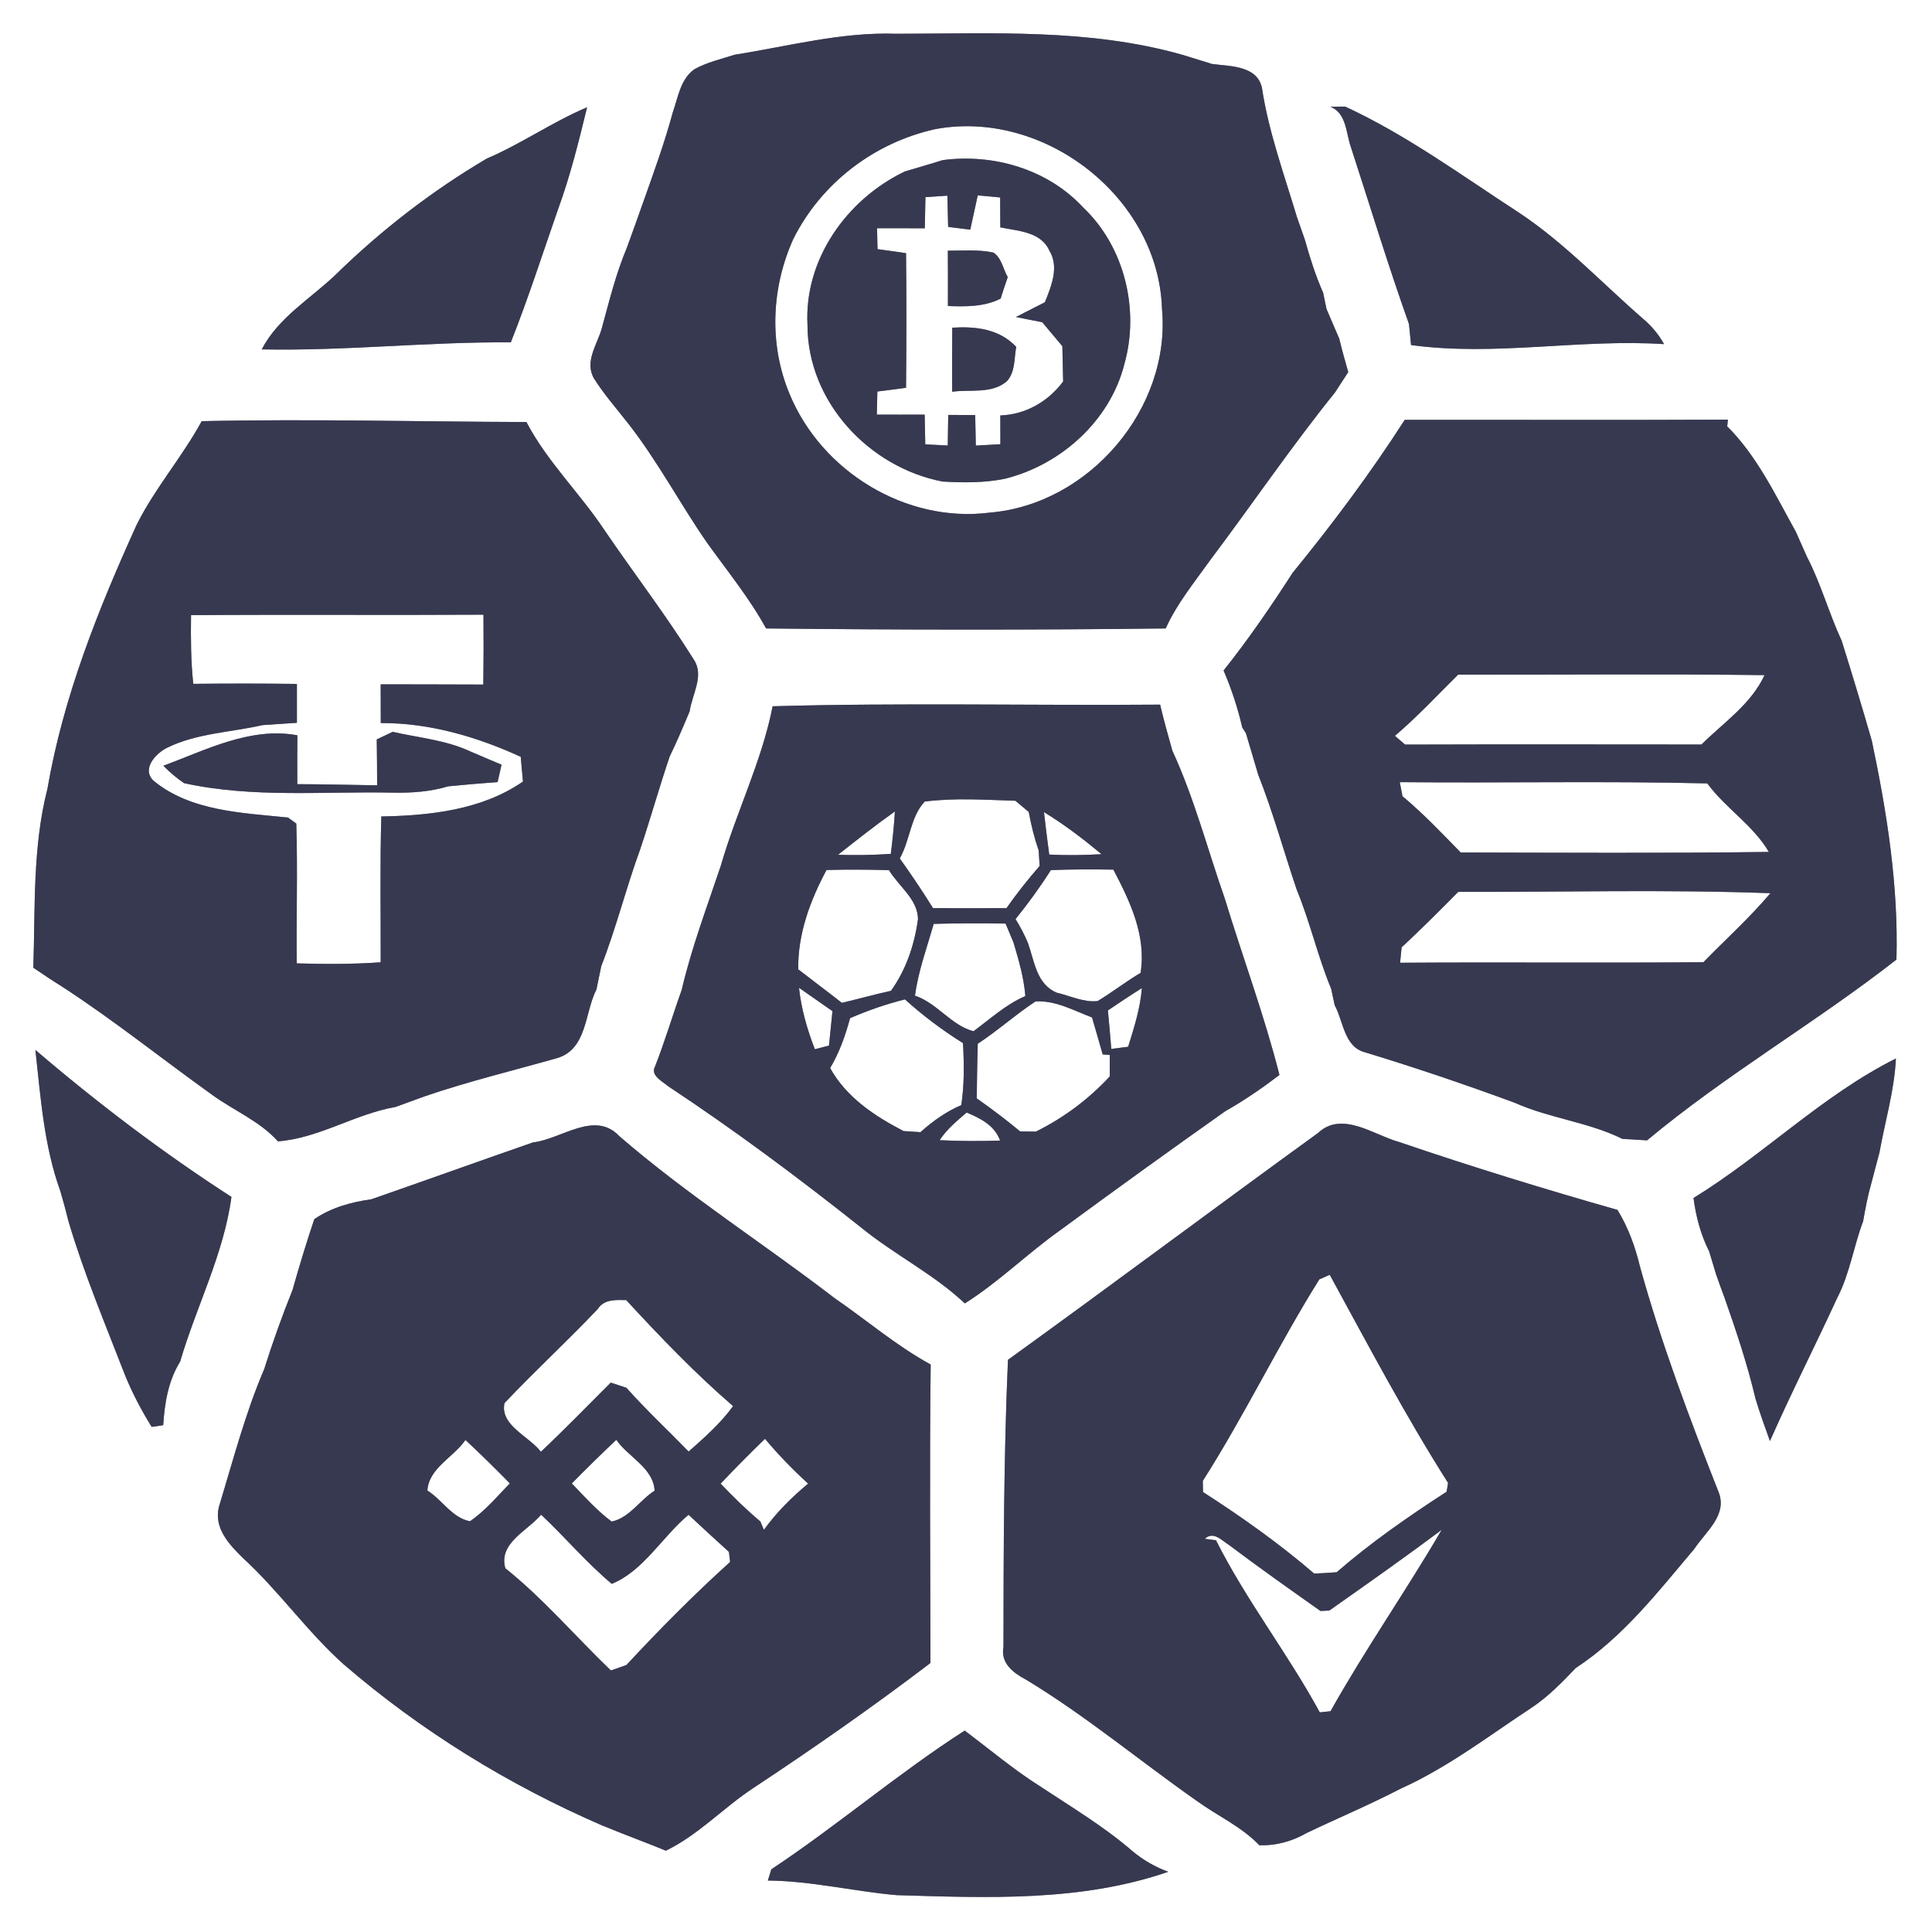 <?xml version="1.0" encoding="UTF-8" ?>
<!DOCTYPE svg PUBLIC "-//W3C//DTD SVG 1.1//EN" "http://www.w3.org/Graphics/SVG/1.1/DTD/svg11.dtd">
<svg width="250pt" height="250pt" viewBox="0 0 250 250" version="1.1" xmlns="http://www.w3.org/2000/svg">
<rect x="0" y="0" width="250" height="250" fill="#808080" stroke="none"/>
<g id="#ffffffff">
<path fill="#ffffff" opacity="1.00" d=" M 0.00 0.00 L 250.00 0.00 L 250.00 250.00 L 0.00 250.00 L 0.00 0.00 M 95.07 7.08 C 93.32 7.64 91.49 8.06 89.87 8.95 C 88.04 10.23 87.74 12.62 87.05 14.57 C 86.00 18.45 84.63 22.22 83.29 26.00 C 82.57 28.02 81.86 30.04 81.12 32.05 C 79.70 35.41 78.84 38.95 77.88 42.45 C 77.31 44.55 75.59 46.79 76.86 48.97 C 78.16 51.04 79.79 52.88 81.29 54.80 C 85.09 59.66 87.97 65.14 91.47 70.20 C 94.09 73.86 96.96 77.36 99.13 81.32 C 116.36 81.51 133.60 81.53 150.84 81.32 C 152.29 78.11 154.54 75.37 156.57 72.52 C 162.00 65.30 167.08 57.82 172.75 50.78 C 173.32 49.90 173.89 49.03 174.46 48.15 C 174.05 46.72 173.65 45.28 173.30 43.83 C 172.75 42.55 172.21 41.27 171.65 39.99 C 171.54 39.46 171.32 38.40 171.21 37.87 C 170.23 35.66 169.50 33.35 168.85 31.02 C 168.51 30.04 168.17 29.06 167.82 28.08 C 166.16 22.54 164.16 17.09 163.29 11.34 C 162.64 8.46 159.15 8.59 156.85 8.28 C 155.56 7.89 154.28 7.49 152.99 7.09 C 140.95 3.67 128.33 4.36 115.96 4.37 C 108.89 4.12 102.01 5.99 95.07 7.08 M 172.16 13.81 C 174.24 14.65 174.17 17.21 174.80 19.02 C 177.29 26.66 179.62 34.36 182.32 41.92 C 182.39 42.61 182.52 43.97 182.59 44.65 C 193.47 46.14 204.40 43.82 215.33 44.53 C 214.64 43.30 213.76 42.23 212.69 41.32 C 207.34 36.68 202.47 31.44 196.54 27.51 C 189.18 22.73 182.05 17.49 174.06 13.79 C 173.42 13.80 172.79 13.81 172.16 13.81 M 62.97 20.53 C 55.90 24.70 49.34 29.77 43.47 35.51 C 40.19 38.65 36.02 41.07 33.87 45.21 C 44.63 45.43 55.34 44.22 66.10 44.30 C 68.35 38.63 70.21 32.82 72.22 27.06 C 73.79 22.77 74.89 18.31 75.97 13.88 C 71.48 15.78 67.46 18.61 62.97 20.53 M 181.77 54.33 C 177.34 61.23 172.44 67.78 167.26 74.13 C 164.46 78.47 161.55 82.73 158.33 86.76 C 159.35 89.14 160.17 91.61 160.75 94.14 L 161.22 94.87 C 161.74 96.66 162.28 98.45 162.81 100.24 C 164.74 105.11 166.12 110.18 167.80 115.14 C 169.53 119.32 170.51 123.76 172.25 127.94 C 172.36 128.47 172.59 129.55 172.71 130.08 C 173.86 132.18 173.91 135.48 176.67 136.18 C 183.19 138.16 189.64 140.35 196.04 142.71 C 200.53 144.72 205.53 145.19 209.94 147.37 C 210.74 147.41 212.33 147.51 213.13 147.56 C 223.35 139.03 234.92 132.36 245.40 124.17 C 245.67 114.62 244.18 105.19 242.22 95.88 C 240.97 91.54 239.66 87.22 238.31 82.91 C 236.66 79.35 235.63 75.53 233.82 72.05 C 233.33 70.96 232.85 69.88 232.37 68.79 C 229.74 64.07 227.37 59.02 223.50 55.17 C 223.52 54.95 223.56 54.52 223.59 54.30 C 209.65 54.37 195.71 54.31 181.77 54.33 M 17.70 67.87 C 12.71 78.85 8.18 90.17 6.13 102.11 C 4.20 109.66 4.57 117.50 4.31 125.22 C 5.58 126.09 6.86 126.94 8.16 127.75 C 14.80 132.08 20.99 137.04 27.42 141.65 C 30.25 143.71 33.59 145.05 35.97 147.69 C 41.29 147.28 45.93 144.15 51.18 143.24 C 52.45 142.77 53.74 142.31 55.02 141.84 C 60.64 139.92 66.41 138.53 72.12 136.91 C 76.00 135.73 75.64 131.04 77.18 128.03 C 77.34 127.28 77.64 125.78 77.80 125.03 C 79.73 120.09 81.00 114.93 82.82 109.96 C 84.17 105.95 85.30 101.88 86.66 97.88 C 87.59 95.97 88.42 94.01 89.24 92.05 C 89.54 89.87 91.16 87.45 89.79 85.37 C 86.20 79.63 82.07 74.25 78.26 68.66 C 75.07 63.84 70.81 59.76 68.12 54.61 C 54.11 54.57 40.10 54.19 26.10 54.50 C 23.58 59.13 20.07 63.14 17.70 67.87 M 99.98 91.39 C 98.58 98.52 95.28 105.06 93.27 112.03 C 91.49 117.35 89.49 122.62 88.21 128.10 C 87.03 131.39 86.04 134.75 84.76 138.01 C 84.13 139.17 85.73 139.93 86.43 140.54 C 95.04 146.23 103.31 152.40 111.39 158.81 C 115.70 162.34 120.78 164.83 124.85 168.66 C 129.24 165.89 132.94 162.21 137.16 159.21 C 144.24 154.01 151.37 148.86 158.55 143.79 C 161.00 142.40 163.32 140.81 165.56 139.10 C 163.60 131.37 160.81 123.90 158.49 116.28 C 156.25 109.89 154.54 103.29 151.70 97.13 C 151.14 95.15 150.59 93.18 150.12 91.18 C 133.41 91.31 116.68 90.92 99.98 91.39 M 4.58 135.86 C 5.26 141.99 5.69 148.30 7.81 154.13 C 8.19 155.43 8.54 156.74 8.87 158.06 C 10.87 164.82 13.62 171.32 16.16 177.90 C 17.11 180.24 18.29 182.49 19.63 184.64 C 20.00 184.59 20.75 184.48 21.12 184.42 C 21.30 181.55 21.77 178.68 23.31 176.19 C 25.40 169.05 28.95 162.30 29.95 154.88 C 21.06 149.15 12.61 142.73 4.58 135.86 M 219.14 155.02 C 219.45 157.41 220.07 159.76 221.16 161.92 C 221.47 162.92 221.77 163.93 222.07 164.93 C 222.43 165.95 222.79 166.96 223.17 167.97 C 224.67 172.24 226.11 176.54 227.15 180.95 C 227.71 182.81 228.37 184.64 229.03 186.47 C 231.79 180.22 234.89 174.13 237.75 167.92 C 239.36 164.81 239.86 161.28 241.09 158.02 C 241.38 156.37 241.69 154.72 242.15 153.11 C 242.50 151.78 242.84 150.46 243.20 149.14 C 243.93 145.08 245.13 141.10 245.33 136.97 C 235.79 141.74 228.19 149.47 219.14 155.02 M 170.55 146.61 C 157.14 156.33 143.86 166.27 130.43 175.96 C 129.89 188.33 129.86 200.72 129.85 213.11 C 129.44 215.22 131.14 216.49 132.76 217.34 C 140.51 222.03 147.47 227.85 154.87 233.04 C 157.55 234.98 160.64 236.35 162.95 238.77 C 165.13 238.85 167.22 238.26 169.10 237.18 C 173.14 235.25 177.28 233.51 181.25 231.45 C 187.32 228.72 192.62 224.64 198.15 221.00 C 200.31 219.57 202.12 217.71 203.90 215.84 C 210.04 211.82 214.56 205.96 219.24 200.43 C 220.74 198.15 223.67 195.98 222.32 192.91 C 218.57 183.38 214.94 173.76 212.21 163.89 C 211.59 161.31 210.69 158.82 209.30 156.56 C 199.83 153.87 190.41 150.97 181.09 147.79 C 177.78 146.89 173.67 143.68 170.55 146.61 M 68.96 147.83 C 61.98 150.26 55.02 152.76 48.04 155.19 C 45.44 155.55 42.86 156.26 40.67 157.76 C 39.65 160.78 38.73 163.83 37.86 166.90 C 36.51 170.27 35.28 173.69 34.19 177.16 C 31.72 182.92 30.16 188.99 28.33 194.97 C 27.64 197.73 29.65 199.86 31.45 201.62 C 36.12 205.90 39.76 211.16 44.49 215.38 C 54.47 223.98 65.83 230.98 77.91 236.21 C 79.58 236.89 81.26 237.55 82.94 238.20 C 84.02 238.61 85.09 239.04 86.16 239.48 C 90.39 237.43 93.62 233.90 97.51 231.35 C 105.31 226.19 112.97 220.85 120.40 215.19 C 120.39 202.32 120.27 189.44 120.43 176.57 C 115.98 174.14 112.13 170.82 107.97 167.96 C 98.76 160.88 88.92 154.62 80.13 147.01 C 76.95 143.63 72.62 147.42 68.96 147.83 M 99.81 241.89 C 99.70 242.25 99.47 242.98 99.36 243.34 C 104.97 243.39 110.45 244.74 116.02 245.23 C 127.80 245.58 139.86 246.11 151.17 242.21 C 149.46 241.58 147.90 240.68 146.52 239.52 C 142.85 236.35 138.67 233.85 134.63 231.18 C 131.19 229.01 128.08 226.38 124.83 223.94 C 116.20 229.48 108.36 236.22 99.81 241.89 Z" />
<path fill="#ffffff" opacity="1.00" d=" M 102.66 30.91 C 106.29 23.67 113.13 18.46 121.02 16.71 C 135.09 14.08 149.89 25.52 150.36 39.93 C 151.56 52.82 140.96 65.26 128.10 66.33 C 117.25 67.73 106.30 61.01 102.17 50.98 C 99.48 44.55 99.81 37.22 102.66 30.91 M 121.98 20.72 C 120.36 21.24 118.71 21.69 117.08 22.19 C 109.60 25.77 104.04 33.55 104.49 42.04 C 104.48 51.94 112.41 60.46 121.95 62.31 C 124.62 62.47 127.31 62.49 129.95 61.97 C 137.24 60.20 143.66 54.45 145.50 47.08 C 147.48 40.05 145.51 31.90 140.15 26.84 C 135.59 21.90 128.56 19.85 121.98 20.72 Z" />
<path fill="#ffffff" opacity="1.00" d=" M 119.75 25.51 C 120.46 25.46 121.88 25.37 122.59 25.32 C 122.62 26.66 122.66 28.01 122.69 29.36 C 123.64 29.48 124.59 29.60 125.55 29.72 C 125.87 28.24 126.20 26.76 126.52 25.28 C 127.24 25.35 128.70 25.48 129.42 25.55 C 129.43 26.84 129.43 28.13 129.44 29.42 C 131.71 29.90 134.68 29.96 135.78 32.42 C 137.09 34.54 136.04 37.03 135.21 39.11 C 133.96 39.74 132.71 40.39 131.46 41.02 C 132.60 41.25 133.74 41.47 134.87 41.70 C 135.74 42.74 136.60 43.77 137.47 44.80 C 137.50 46.32 137.53 47.85 137.57 49.37 C 135.61 51.98 132.72 53.64 129.44 53.76 C 129.44 55.00 129.45 56.24 129.45 57.48 C 128.66 57.52 127.06 57.62 126.27 57.66 C 126.24 56.35 126.21 55.03 126.19 53.71 C 125.03 53.70 123.86 53.70 122.70 53.69 C 122.68 55.01 122.66 56.33 122.64 57.65 C 121.91 57.61 120.46 57.54 119.73 57.50 C 119.70 56.22 119.68 54.94 119.65 53.65 C 117.59 53.66 115.53 53.66 113.46 53.65 C 113.48 52.91 113.52 51.41 113.53 50.66 C 114.77 50.51 116.01 50.35 117.24 50.18 C 117.30 44.37 117.31 38.57 117.24 32.76 C 116.01 32.58 114.78 32.40 113.55 32.24 C 113.54 31.56 113.51 30.21 113.49 29.53 C 115.55 29.53 117.61 29.53 119.67 29.54 C 119.70 28.20 119.72 26.85 119.75 25.51 M 122.65 32.44 C 122.67 34.82 122.67 37.21 122.66 39.60 C 124.97 39.68 127.35 39.72 129.48 38.64 C 129.77 37.71 130.08 36.79 130.40 35.86 C 129.79 34.81 129.62 33.37 128.54 32.68 C 126.61 32.27 124.61 32.44 122.65 32.44 M 123.22 42.40 C 123.20 45.17 123.20 47.93 123.21 50.69 C 125.55 50.36 128.34 51.01 130.29 49.33 C 131.40 48.12 131.21 46.38 131.50 44.89 C 129.31 42.55 126.27 42.22 123.22 42.40 Z" />
<path fill="#ffffff" opacity="1.00" d=" M 24.72 79.60 C 37.33 79.51 49.95 79.61 62.56 79.54 C 62.59 82.55 62.58 85.56 62.54 88.58 C 58.11 88.57 53.69 88.55 49.26 88.55 C 49.26 90.22 49.27 91.89 49.27 93.56 C 55.55 93.53 61.71 95.33 67.38 97.93 C 67.48 98.99 67.57 100.06 67.67 101.13 C 62.37 104.81 55.63 105.54 49.34 105.65 C 49.16 111.94 49.28 118.23 49.26 124.52 C 45.64 124.78 42.02 124.76 38.40 124.66 C 38.33 118.63 38.53 112.60 38.34 106.57 C 38.08 106.38 37.54 105.99 37.27 105.79 C 31.35 105.18 24.66 104.99 19.86 101.02 C 18.27 99.48 20.18 97.47 21.64 96.75 C 25.48 94.87 29.86 94.77 33.97 93.83 C 35.08 93.75 37.30 93.60 38.42 93.53 C 38.42 91.85 38.42 90.18 38.42 88.50 C 33.95 88.44 29.48 88.44 25.01 88.49 C 24.69 85.54 24.68 82.56 24.72 79.60 M 21.14 99.09 C 21.96 99.93 22.85 100.68 23.82 101.34 C 32.75 103.30 41.90 102.37 50.96 102.57 C 53.33 102.61 55.72 102.44 57.99 101.75 C 60.12 101.54 62.26 101.36 64.39 101.20 C 64.52 100.64 64.77 99.51 64.90 98.95 C 63.55 98.39 62.21 97.82 60.87 97.24 C 57.70 95.76 54.18 95.47 50.81 94.70 C 50.30 94.95 49.27 95.44 48.75 95.68 C 48.78 97.66 48.80 99.64 48.80 101.62 C 45.36 101.57 41.91 101.48 38.47 101.47 C 38.46 99.36 38.46 97.26 38.48 95.15 C 32.44 94.02 26.67 97.04 21.14 99.09 Z" />
<path fill="#ffffff" opacity="1.00" d=" M 180.50 95.22 C 183.39 92.76 185.98 89.97 188.68 87.30 C 201.89 87.32 215.11 87.19 228.33 87.36 C 226.59 91.13 223.03 93.50 220.17 96.34 C 207.38 96.33 194.60 96.31 181.82 96.35 C 181.49 96.07 180.83 95.50 180.50 95.22 Z" />
<path fill="#ffffff" opacity="1.00" d=" M 181.13 101.21 C 194.39 101.34 207.66 101.05 220.92 101.37 C 223.29 104.59 226.85 106.77 228.89 110.24 C 215.60 110.42 202.30 110.34 189.01 110.31 C 186.58 107.81 184.16 105.27 181.48 103.03 C 181.40 102.58 181.22 101.67 181.13 101.21 Z" />
<path fill="#ffffff" opacity="1.00" d=" M 116.43 111.08 C 117.76 108.75 117.80 105.70 119.66 103.72 C 123.56 103.22 127.49 103.50 131.40 103.62 C 131.83 103.98 132.69 104.71 133.12 105.07 C 133.43 106.75 133.84 108.42 134.40 110.04 C 134.44 110.71 134.48 111.38 134.53 112.05 C 133.01 113.80 131.57 115.61 130.24 117.51 C 127.07 117.53 123.90 117.53 120.73 117.51 C 119.37 115.32 117.93 113.18 116.43 111.08 Z" />
<path fill="#ffffff" opacity="1.00" d=" M 108.44 110.61 C 110.86 108.70 113.28 106.79 115.80 105.00 C 115.69 106.83 115.50 108.67 115.27 110.49 C 112.99 110.65 110.71 110.68 108.44 110.61 Z" />
<path fill="#ffffff" opacity="1.00" d=" M 135.09 105.09 C 137.72 106.69 140.17 108.56 142.54 110.53 C 140.28 110.66 138.03 110.70 135.77 110.58 C 135.53 108.75 135.29 106.92 135.09 105.09 Z" />
<path fill="#ffffff" opacity="1.00" d=" M 103.29 125.43 C 103.23 120.85 104.82 116.56 106.95 112.58 C 109.64 112.50 112.34 112.52 115.04 112.60 C 116.27 114.68 118.75 116.33 118.79 118.93 C 118.34 122.23 117.25 125.49 115.29 128.21 C 113.16 128.68 111.06 129.27 108.94 129.77 C 107.07 128.30 105.17 126.89 103.29 125.43 Z" />
<path fill="#ffffff" opacity="1.00" d=" M 135.98 112.59 C 138.67 112.49 141.37 112.48 144.07 112.53 C 146.24 116.66 148.35 121.09 147.59 125.89 C 145.68 127.02 143.93 128.39 142.03 129.54 C 140.21 129.73 138.50 128.86 136.76 128.46 C 134.10 127.36 133.86 124.36 133.00 121.99 C 132.55 120.92 132.02 119.90 131.41 118.93 C 133.05 116.90 134.59 114.79 135.98 112.59 Z" />
<path fill="#ffffff" opacity="1.00" d=" M 188.69 115.41 C 202.15 115.44 215.63 115.08 229.09 115.58 C 226.41 118.76 223.31 121.54 220.42 124.51 C 207.34 124.62 194.26 124.49 181.17 124.58 C 181.22 124.09 181.32 123.09 181.37 122.59 C 183.87 120.26 186.29 117.84 188.69 115.41 Z" />
<path fill="#ffffff" opacity="1.00" d=" M 118.40 128.84 C 118.82 125.66 119.94 122.63 120.82 119.55 C 123.92 119.46 127.02 119.46 130.12 119.51 C 130.37 120.12 130.88 121.33 131.14 121.94 C 131.82 124.21 132.49 126.50 132.68 128.89 C 130.16 129.97 128.15 131.84 125.97 133.44 C 123.14 132.73 121.27 129.80 118.40 128.84 Z" />
<path fill="#ffffff" opacity="1.00" d=" M 143.36 130.75 C 144.82 129.77 146.27 128.79 147.76 127.86 C 147.55 130.47 146.76 132.97 145.98 135.45 C 145.25 135.54 144.53 135.64 143.80 135.73 C 143.67 134.07 143.52 132.41 143.36 130.75 Z" />
<path fill="#ffffff" opacity="1.00" d=" M 103.39 127.82 C 104.83 128.82 106.27 129.84 107.72 130.84 C 107.58 132.32 107.42 133.81 107.27 135.30 C 106.81 135.42 105.90 135.65 105.44 135.77 C 104.45 133.20 103.68 130.55 103.39 127.82 Z" />
<path fill="#ffffff" opacity="1.00" d=" M 110.00 131.75 C 112.30 130.75 114.67 129.93 117.10 129.32 C 119.43 131.43 121.95 133.31 124.61 134.98 C 124.76 137.66 124.79 140.35 124.39 143.00 C 122.43 143.84 120.69 145.08 119.11 146.50 C 118.38 146.46 117.65 146.41 116.92 146.36 C 113.17 144.41 109.51 142.00 107.42 138.20 C 108.62 136.20 109.39 133.99 110.00 131.75 Z" />
<path fill="#ffffff" opacity="1.00" d=" M 126.52 135.06 C 129.11 133.37 131.41 131.28 133.99 129.59 C 136.59 129.42 138.95 130.77 141.31 131.66 C 141.76 133.26 142.25 134.84 142.69 136.44 L 143.60 136.51 C 143.60 137.43 143.60 138.36 143.60 139.29 C 140.87 142.24 137.64 144.65 134.04 146.43 C 133.36 146.42 132.68 146.41 132.00 146.40 C 130.19 144.90 128.32 143.48 126.39 142.13 C 126.42 139.77 126.45 137.42 126.52 135.06 Z" />
<path fill="#ffffff" opacity="1.00" d=" M 121.59 147.54 C 122.51 146.13 123.82 145.05 125.08 143.96 C 126.86 144.71 128.70 145.61 129.41 147.59 C 126.80 147.68 124.19 147.67 121.59 147.54 Z" />
<path fill="#ffffff" opacity="1.00" d=" M 170.72 165.55 L 172.07 164.96 C 177.02 174.02 181.85 183.18 187.38 191.89 C 187.33 192.17 187.24 192.74 187.19 193.03 C 182.26 196.22 177.39 199.60 172.96 203.45 C 171.98 203.52 171.01 203.58 170.05 203.62 C 165.55 199.74 160.66 196.28 155.67 193.07 C 155.66 192.71 155.65 191.99 155.64 191.63 C 161.04 183.16 165.40 174.05 170.72 165.55 Z" />
<path fill="#ffffff" opacity="1.00" d=" M 77.35 169.39 C 78.18 168.09 79.69 168.21 81.03 168.23 C 85.43 173.00 89.95 177.71 94.86 181.95 C 93.24 184.19 91.16 186.01 89.11 187.83 C 86.43 185.08 83.61 182.45 81.06 179.58 C 80.55 179.41 79.54 179.08 79.03 178.91 C 76.03 181.90 73.08 184.95 69.99 187.86 C 68.49 185.86 64.66 184.45 65.28 181.56 C 69.20 177.42 73.41 173.53 77.35 169.39 Z" />
<path fill="#ffffff" opacity="1.00" d=" M 55.30 192.87 C 55.51 189.93 58.70 188.58 60.23 186.33 C 62.19 188.16 64.10 190.04 65.97 191.95 C 64.32 193.65 62.78 195.50 60.82 196.85 C 58.52 196.43 57.20 194.06 55.30 192.87 Z" />
<path fill="#ffffff" opacity="1.00" d=" M 73.99 191.96 C 75.88 190.04 77.80 188.15 79.75 186.31 C 81.30 188.56 84.53 189.92 84.71 192.89 C 82.80 194.10 81.45 196.41 79.15 196.89 C 77.23 195.47 75.65 193.66 73.99 191.96 Z" />
<path fill="#ffffff" opacity="1.00" d=" M 93.25 191.98 C 95.12 190.01 97.03 188.08 98.99 186.18 C 100.71 188.24 102.59 190.17 104.57 191.98 C 102.45 193.75 100.47 195.71 98.85 197.96 C 98.73 197.69 98.50 197.15 98.39 196.88 C 96.57 195.35 94.88 193.70 93.25 191.98 Z" />
<path fill="#ffffff" opacity="1.00" d=" M 65.39 202.93 C 64.46 199.68 68.27 198.09 70.02 196.00 C 73.13 198.92 75.89 202.21 79.16 204.95 C 83.26 203.29 85.71 198.83 89.10 196.01 C 90.83 197.62 92.56 199.23 94.32 200.81 C 94.36 201.13 94.44 201.79 94.48 202.11 C 89.80 206.34 85.35 210.83 81.06 215.45 C 80.55 215.62 79.55 215.98 79.05 216.16 C 74.48 211.77 70.34 206.90 65.39 202.93 Z" />
<path fill="#ffffff" opacity="1.00" d=" M 155.90 199.12 C 157.01 198.09 158.08 199.32 159.02 199.91 C 162.91 202.84 166.89 205.65 170.87 208.46 L 172.02 208.40 C 176.90 204.96 181.79 201.53 186.56 197.95 C 181.93 205.88 176.66 213.42 172.17 221.43 C 171.82 221.47 171.13 221.55 170.78 221.58 C 166.64 213.96 161.24 207.06 157.35 199.31 L 155.90 199.12 Z" />
</g>
<g id="#373951ff">
<path fill="#373951" opacity="1.00" d=" M 95.07 7.08 C 102.01 5.99 108.89 4.12 115.96 4.37 C 128.33 4.36 140.95 3.67 152.99 7.09 C 154.28 7.49 155.56 7.89 156.85 8.28 C 159.15 8.59 162.64 8.46 163.29 11.34 C 164.16 17.09 166.16 22.54 167.82 28.08 C 168.17 29.06 168.51 30.04 168.85 31.02 C 169.50 33.35 170.23 35.66 171.21 37.87 C 171.32 38.40 171.54 39.46 171.65 39.99 C 172.21 41.27 172.75 42.55 173.30 43.83 C 173.65 45.28 174.05 46.72 174.46 48.15 C 173.89 49.03 173.32 49.90 172.75 50.78 C 167.08 57.82 162.00 65.30 156.57 72.52 C 154.54 75.37 152.29 78.11 150.84 81.32 C 133.60 81.53 116.36 81.51 99.13 81.32 C 96.96 77.36 94.09 73.86 91.47 70.20 C 87.97 65.14 85.09 59.66 81.29 54.80 C 79.79 52.88 78.16 51.04 76.86 48.97 C 75.59 46.79 77.31 44.55 77.88 42.45 C 78.84 38.95 79.70 35.41 81.12 32.05 C 81.86 30.04 82.57 28.02 83.29 26.00 C 84.63 22.22 86.00 18.45 87.05 14.57 C 87.74 12.62 88.04 10.23 89.87 8.95 C 91.49 8.06 93.32 7.64 95.07 7.08 M 102.66 30.91 C 99.81 37.22 99.48 44.55 102.17 50.98 C 106.30 61.01 117.25 67.73 128.10 66.33 C 140.96 65.26 151.56 52.82 150.36 39.93 C 149.89 25.52 135.09 14.08 121.02 16.71 C 113.13 18.46 106.29 23.67 102.66 30.91 Z" />
<path fill="#373951" opacity="1.00" d=" M 172.16 13.81 C 172.79 13.81 173.42 13.80 174.06 13.79 C 182.05 17.49 189.18 22.73 196.54 27.51 C 202.47 31.44 207.34 36.68 212.69 41.32 C 213.76 42.23 214.64 43.30 215.33 44.53 C 204.40 43.82 193.47 46.14 182.59 44.65 C 182.52 43.97 182.39 42.61 182.32 41.92 C 179.62 34.36 177.29 26.66 174.80 19.02 C 174.17 17.21 174.24 14.65 172.16 13.81 Z" />
<path fill="#373951" opacity="1.00" d=" M 62.97 20.53 C 67.46 18.61 71.48 15.78 75.97 13.88 C 74.89 18.31 73.79 22.77 72.22 27.06 C 70.21 32.82 68.35 38.63 66.10 44.30 C 55.34 44.22 44.63 45.43 33.87 45.21 C 36.02 41.07 40.19 38.65 43.47 35.51 C 49.34 29.77 55.90 24.70 62.97 20.53 Z" />
<path fill="#373951" opacity="1.00" d=" M 121.98 20.72 C 128.56 19.85 135.59 21.90 140.15 26.84 C 145.51 31.90 147.48 40.05 145.50 47.08 C 143.66 54.45 137.24 60.20 129.95 61.97 C 127.31 62.49 124.62 62.47 121.95 62.31 C 112.41 60.46 104.48 51.94 104.49 42.04 C 104.04 33.55 109.60 25.77 117.08 22.19 C 118.71 21.69 120.36 21.24 121.98 20.72 M 119.75 25.51 C 119.72 26.85 119.70 28.20 119.67 29.54 C 117.61 29.53 115.55 29.53 113.49 29.53 C 113.51 30.21 113.54 31.56 113.55 32.24 C 114.78 32.40 116.01 32.58 117.24 32.76 C 117.31 38.57 117.30 44.37 117.24 50.18 C 116.01 50.35 114.77 50.51 113.53 50.66 C 113.52 51.41 113.48 52.91 113.46 53.65 C 115.53 53.66 117.59 53.66 119.65 53.65 C 119.68 54.94 119.70 56.22 119.73 57.50 C 120.46 57.54 121.91 57.61 122.64 57.65 C 122.66 56.33 122.68 55.01 122.70 53.69 C 123.86 53.70 125.03 53.70 126.19 53.71 C 126.21 55.03 126.24 56.35 126.27 57.66 C 127.06 57.62 128.66 57.52 129.45 57.48 C 129.45 56.24 129.44 55.00 129.44 53.76 C 132.72 53.64 135.61 51.98 137.57 49.37 C 137.53 47.85 137.50 46.32 137.47 44.80 C 136.60 43.77 135.74 42.74 134.87 41.70 C 133.74 41.47 132.60 41.25 131.46 41.02 C 132.71 40.39 133.96 39.74 135.21 39.11 C 136.04 37.03 137.09 34.54 135.78 32.42 C 134.68 29.96 131.71 29.90 129.44 29.42 C 129.43 28.13 129.43 26.84 129.42 25.55 C 128.70 25.48 127.24 25.35 126.52 25.28 C 126.20 26.76 125.87 28.24 125.55 29.72 C 124.59 29.60 123.64 29.48 122.69 29.36 C 122.66 28.01 122.62 26.66 122.59 25.32 C 121.88 25.37 120.46 25.46 119.75 25.51 Z" />
<path fill="#373951" opacity="1.00" d=" M 122.65 32.44 C 124.61 32.44 126.61 32.27 128.54 32.68 C 129.62 33.37 129.79 34.81 130.40 35.86 C 130.08 36.79 129.77 37.71 129.48 38.64 C 127.35 39.72 124.97 39.68 122.66 39.60 C 122.67 37.21 122.67 34.82 122.65 32.44 Z" />
<path fill="#373951" opacity="1.00" d=" M 123.22 42.40 C 126.27 42.22 129.31 42.55 131.50 44.89 C 131.21 46.38 131.40 48.12 130.29 49.33 C 128.34 51.01 125.55 50.36 123.21 50.69 C 123.20 47.93 123.20 45.17 123.22 42.40 Z" />
<path fill="#373951" opacity="1.00" d=" M 181.77 54.33 C 195.71 54.31 209.65 54.37 223.59 54.30 C 223.56 54.52 223.52 54.95 223.50 55.17 C 227.37 59.02 229.74 64.07 232.37 68.79 C 232.85 69.88 233.33 70.96 233.82 72.05 C 235.63 75.53 236.66 79.35 238.31 82.91 C 239.66 87.22 240.97 91.54 242.22 95.88 C 244.18 105.19 245.67 114.62 245.40 124.17 C 234.92 132.36 223.35 139.03 213.13 147.56 C 212.33 147.51 210.74 147.41 209.94 147.37 C 205.53 145.19 200.53 144.72 196.04 142.71 C 189.64 140.35 183.19 138.16 176.67 136.18 C 173.91 135.48 173.86 132.18 172.71 130.08 C 172.59 129.55 172.36 128.47 172.25 127.94 C 170.51 123.76 169.53 119.32 167.80 115.14 C 166.12 110.18 164.74 105.11 162.81 100.24 C 162.28 98.45 161.74 96.66 161.22 94.87 L 160.75 94.14 C 160.17 91.61 159.35 89.14 158.33 86.76 C 161.55 82.73 164.46 78.47 167.26 74.13 C 172.44 67.78 177.34 61.23 181.77 54.33 M 180.50 95.22 C 180.83 95.50 181.49 96.07 181.82 96.35 C 194.60 96.31 207.38 96.33 220.17 96.34 C 223.03 93.50 226.59 91.13 228.33 87.36 C 215.11 87.19 201.89 87.32 188.68 87.30 C 185.98 89.97 183.39 92.76 180.50 95.22 M 181.13 101.21 C 181.22 101.67 181.40 102.58 181.48 103.03 C 184.16 105.27 186.58 107.81 189.01 110.31 C 202.30 110.34 215.60 110.42 228.89 110.24 C 226.85 106.77 223.29 104.59 220.92 101.37 C 207.66 101.05 194.39 101.34 181.13 101.21 M 188.69 115.41 C 186.29 117.84 183.87 120.26 181.37 122.59 C 181.32 123.09 181.22 124.09 181.17 124.58 C 194.26 124.49 207.34 124.62 220.42 124.51 C 223.31 121.54 226.41 118.76 229.09 115.58 C 215.63 115.08 202.15 115.44 188.69 115.41 Z" />
<path fill="#373951" opacity="1.00" d=" M 17.70 67.87 C 20.07 63.14 23.58 59.13 26.10 54.50 C 40.10 54.19 54.11 54.57 68.12 54.61 C 70.81 59.76 75.07 63.84 78.26 68.66 C 82.07 74.25 86.20 79.63 89.79 85.37 C 91.16 87.45 89.54 89.87 89.24 92.05 C 88.42 94.01 87.59 95.97 86.66 97.88 C 85.30 101.88 84.17 105.95 82.82 109.96 C 81.00 114.93 79.73 120.09 77.80 125.03 C 77.64 125.78 77.34 127.28 77.18 128.03 C 75.64 131.04 76.00 135.73 72.12 136.91 C 66.41 138.53 60.64 139.92 55.02 141.84 C 53.74 142.31 52.45 142.77 51.18 143.24 C 45.93 144.15 41.29 147.28 35.97 147.69 C 33.59 145.05 30.25 143.71 27.42 141.65 C 20.99 137.04 14.80 132.08 8.16 127.75 C 6.86 126.94 5.58 126.09 4.31 125.22 C 4.57 117.50 4.20 109.66 6.13 102.11 C 8.18 90.17 12.71 78.85 17.70 67.87 M 24.72 79.60 C 24.68 82.56 24.69 85.54 25.01 88.49 C 29.48 88.44 33.95 88.44 38.42 88.50 C 38.42 90.18 38.42 91.85 38.42 93.53 C 37.30 93.60 35.08 93.75 33.97 93.83 C 29.86 94.77 25.48 94.87 21.64 96.75 C 20.18 97.47 18.27 99.48 19.86 101.02 C 24.66 104.99 31.35 105.18 37.27 105.79 C 37.54 105.99 38.08 106.38 38.34 106.57 C 38.53 112.60 38.33 118.63 38.40 124.66 C 42.02 124.76 45.64 124.78 49.26 124.52 C 49.28 118.23 49.16 111.94 49.34 105.65 C 55.63 105.54 62.37 104.81 67.67 101.13 C 67.57 100.06 67.48 98.99 67.38 97.93 C 61.71 95.33 55.55 93.53 49.27 93.56 C 49.27 91.89 49.26 90.22 49.26 88.55 C 53.69 88.55 58.11 88.57 62.54 88.58 C 62.58 85.56 62.59 82.55 62.56 79.54 C 49.95 79.61 37.33 79.51 24.72 79.60 Z" />
<path fill="#373951" opacity="1.00" d=" M 99.98 91.39 C 116.68 90.92 133.41 91.31 150.12 91.18 C 150.59 93.18 151.14 95.15 151.70 97.13 C 154.54 103.29 156.25 109.89 158.49 116.28 C 160.81 123.90 163.60 131.37 165.56 139.10 C 163.32 140.81 161.00 142.40 158.55 143.79 C 151.37 148.86 144.24 154.01 137.16 159.21 C 132.94 162.21 129.24 165.89 124.85 168.66 C 120.78 164.83 115.70 162.34 111.39 158.81 C 103.31 152.40 95.04 146.23 86.43 140.54 C 85.73 139.93 84.13 139.17 84.76 138.01 C 86.04 134.75 87.03 131.39 88.21 128.10 C 89.49 122.62 91.49 117.35 93.27 112.03 C 95.28 105.06 98.58 98.52 99.98 91.39 M 116.43 111.08 C 117.93 113.18 119.37 115.32 120.73 117.51 C 123.90 117.53 127.07 117.53 130.24 117.51 C 131.57 115.61 133.01 113.80 134.53 112.05 C 134.48 111.38 134.44 110.71 134.40 110.04 C 133.84 108.42 133.43 106.75 133.12 105.07 C 132.69 104.71 131.83 103.98 131.40 103.62 C 127.49 103.50 123.56 103.22 119.66 103.72 C 117.80 105.70 117.76 108.75 116.43 111.08 M 108.44 110.61 C 110.71 110.68 112.99 110.65 115.27 110.49 C 115.50 108.67 115.69 106.83 115.80 105.00 C 113.28 106.79 110.86 108.70 108.44 110.61 M 135.09 105.09 C 135.29 106.92 135.53 108.75 135.77 110.58 C 138.03 110.70 140.28 110.66 142.54 110.53 C 140.17 108.56 137.72 106.69 135.09 105.09 M 103.29 125.43 C 105.17 126.89 107.07 128.30 108.94 129.77 C 111.06 129.27 113.16 128.68 115.29 128.21 C 117.25 125.49 118.34 122.23 118.79 118.93 C 118.75 116.33 116.27 114.68 115.04 112.60 C 112.34 112.52 109.64 112.50 106.95 112.58 C 104.82 116.56 103.23 120.85 103.29 125.43 M 135.98 112.59 C 134.59 114.79 133.05 116.90 131.41 118.93 C 132.02 119.90 132.55 120.92 133.00 121.99 C 133.86 124.36 134.10 127.36 136.76 128.46 C 138.50 128.86 140.21 129.73 142.03 129.54 C 143.93 128.39 145.68 127.02 147.59 125.89 C 148.35 121.09 146.24 116.66 144.07 112.53 C 141.37 112.48 138.67 112.49 135.98 112.59 M 118.40 128.84 C 121.27 129.80 123.14 132.73 125.97 133.44 C 128.15 131.84 130.16 129.97 132.68 128.89 C 132.49 126.50 131.82 124.21 131.14 121.94 C 130.88 121.33 130.37 120.12 130.12 119.51 C 127.02 119.46 123.92 119.46 120.82 119.55 C 119.94 122.63 118.82 125.66 118.40 128.84 M 143.36 130.75 C 143.52 132.41 143.67 134.07 143.80 135.73 C 144.53 135.64 145.25 135.54 145.98 135.45 C 146.76 132.97 147.55 130.47 147.76 127.86 C 146.27 128.79 144.82 129.77 143.36 130.75 M 103.39 127.82 C 103.68 130.55 104.45 133.20 105.44 135.77 C 105.90 135.65 106.81 135.42 107.27 135.30 C 107.42 133.81 107.58 132.32 107.72 130.84 C 106.27 129.84 104.83 128.82 103.39 127.82 M 110.00 131.75 C 109.39 133.99 108.62 136.20 107.42 138.20 C 109.51 142.00 113.17 144.41 116.92 146.36 C 117.65 146.41 118.38 146.46 119.11 146.50 C 120.69 145.08 122.43 143.84 124.39 143.00 C 124.79 140.35 124.76 137.66 124.61 134.98 C 121.95 133.31 119.43 131.43 117.10 129.32 C 114.67 129.93 112.30 130.75 110.00 131.75 M 126.52 135.06 C 126.45 137.42 126.42 139.77 126.39 142.13 C 128.32 143.48 130.19 144.90 132.00 146.40 C 132.68 146.41 133.36 146.42 134.04 146.43 C 137.64 144.65 140.87 142.24 143.60 139.29 C 143.60 138.36 143.60 137.43 143.60 136.51 L 142.69 136.44 C 142.25 134.84 141.76 133.26 141.31 131.66 C 138.95 130.77 136.59 129.42 133.99 129.59 C 131.41 131.28 129.11 133.37 126.52 135.06 M 121.59 147.54 C 124.19 147.67 126.80 147.68 129.41 147.59 C 128.70 145.61 126.86 144.71 125.08 143.96 C 123.82 145.05 122.51 146.13 121.59 147.54 Z" />
<path fill="#373951" opacity="1.00" d=" M 21.14 99.09 C 26.67 97.04 32.44 94.02 38.48 95.15 C 38.46 97.26 38.46 99.36 38.47 101.47 C 41.91 101.48 45.36 101.57 48.80 101.62 C 48.80 99.64 48.78 97.66 48.75 95.68 C 49.27 95.44 50.30 94.95 50.81 94.70 C 54.18 95.47 57.70 95.76 60.87 97.24 C 62.21 97.82 63.55 98.39 64.90 98.95 C 64.77 99.51 64.52 100.64 64.39 101.20 C 62.26 101.36 60.12 101.54 57.99 101.75 C 55.72 102.44 53.33 102.61 50.96 102.57 C 41.90 102.37 32.75 103.30 23.82 101.34 C 22.85 100.68 21.96 99.93 21.14 99.09 Z" />
<path fill="#373951" opacity="1.00" d=" M 4.58 135.86 C 12.61 142.73 21.06 149.15 29.95 154.88 C 28.95 162.30 25.40 169.05 23.31 176.19 C 21.77 178.68 21.30 181.55 21.12 184.42 C 20.75 184.48 20.00 184.59 19.63 184.64 C 18.29 182.49 17.11 180.24 16.16 177.90 C 13.62 171.32 10.87 164.82 8.87 158.06 C 8.54 156.74 8.19 155.43 7.81 154.13 C 5.69 148.30 5.26 141.99 4.58 135.86 Z" />
<path fill="#373951" opacity="1.00" d=" M 219.14 155.02 C 228.19 149.47 235.79 141.74 245.33 136.97 C 245.13 141.10 243.93 145.08 243.20 149.14 C 242.84 150.46 242.50 151.78 242.15 153.11 C 241.69 154.72 241.38 156.37 241.09 158.02 C 239.86 161.28 239.36 164.81 237.75 167.92 C 234.89 174.13 231.79 180.22 229.03 186.47 C 228.37 184.64 227.71 182.81 227.15 180.95 C 226.11 176.54 224.67 172.24 223.17 167.97 C 222.79 166.96 222.43 165.95 222.07 164.93 C 221.77 163.93 221.47 162.92 221.16 161.92 C 220.07 159.76 219.45 157.41 219.14 155.02 Z" />
<path fill="#373951" opacity="1.00" d=" M 170.55 146.61 C 173.67 143.68 177.78 146.89 181.09 147.79 C 190.41 150.97 199.83 153.87 209.30 156.56 C 210.69 158.82 211.59 161.31 212.21 163.89 C 214.94 173.76 218.57 183.38 222.32 192.91 C 223.67 195.98 220.74 198.15 219.24 200.43 C 214.56 205.96 210.04 211.82 203.90 215.84 C 202.12 217.71 200.31 219.57 198.15 221.00 C 192.62 224.64 187.32 228.72 181.25 231.45 C 177.28 233.51 173.14 235.25 169.10 237.18 C 167.22 238.26 165.13 238.85 162.95 238.77 C 160.64 236.35 157.55 234.98 154.87 233.04 C 147.47 227.85 140.51 222.03 132.76 217.34 C 131.14 216.49 129.44 215.22 129.85 213.11 C 129.86 200.72 129.89 188.33 130.43 175.96 C 143.86 166.27 157.14 156.33 170.55 146.61 M 170.72 165.55 C 165.40 174.05 161.04 183.16 155.64 191.63 C 155.65 191.99 155.66 192.71 155.67 193.07 C 160.66 196.28 165.55 199.74 170.05 203.62 C 171.01 203.58 171.98 203.52 172.96 203.45 C 177.39 199.60 182.26 196.22 187.19 193.03 C 187.24 192.74 187.33 192.17 187.38 191.89 C 181.85 183.18 177.02 174.02 172.07 164.96 L 170.72 165.55 M 155.90 199.12 L 157.35 199.31 C 161.24 207.06 166.64 213.96 170.78 221.58 C 171.13 221.55 171.82 221.47 172.17 221.43 C 176.66 213.42 181.93 205.88 186.56 197.95 C 181.79 201.53 176.90 204.96 172.02 208.40 L 170.87 208.46 C 166.89 205.65 162.91 202.84 159.02 199.91 C 158.08 199.32 157.01 198.09 155.90 199.12 Z" />
<path fill="#373951" opacity="1.00" d=" M 68.96 147.83 C 72.62 147.42 76.95 143.63 80.13 147.01 C 88.92 154.62 98.76 160.88 107.97 167.96 C 112.13 170.82 115.98 174.14 120.43 176.57 C 120.27 189.44 120.39 202.32 120.40 215.19 C 112.97 220.85 105.31 226.19 97.51 231.35 C 93.62 233.90 90.39 237.43 86.16 239.48 C 85.09 239.04 84.02 238.61 82.94 238.20 C 81.26 237.55 79.58 236.89 77.91 236.21 C 65.83 230.98 54.47 223.98 44.49 215.38 C 39.76 211.16 36.12 205.90 31.45 201.62 C 29.65 199.86 27.64 197.73 28.33 194.97 C 30.16 188.99 31.72 182.92 34.19 177.16 C 35.28 173.69 36.51 170.27 37.86 166.90 C 38.73 163.83 39.65 160.78 40.67 157.76 C 42.86 156.26 45.44 155.55 48.04 155.19 C 55.02 152.76 61.98 150.26 68.96 147.83 M 77.35 169.39 C 73.41 173.53 69.20 177.42 65.28 181.56 C 64.66 184.45 68.49 185.86 69.99 187.86 C 73.08 184.95 76.03 181.90 79.03 178.91 C 79.54 179.08 80.55 179.41 81.06 179.58 C 83.61 182.45 86.43 185.08 89.11 187.83 C 91.16 186.01 93.24 184.19 94.86 181.95 C 89.95 177.71 85.43 173.00 81.03 168.23 C 79.69 168.21 78.18 168.09 77.35 169.39 M 55.30 192.87 C 57.20 194.06 58.52 196.43 60.82 196.85 C 62.78 195.50 64.32 193.65 65.97 191.95 C 64.10 190.04 62.19 188.16 60.23 186.33 C 58.70 188.58 55.51 189.93 55.30 192.87 M 73.99 191.96 C 75.65 193.66 77.23 195.47 79.15 196.89 C 81.45 196.41 82.80 194.10 84.71 192.89 C 84.53 189.92 81.30 188.56 79.75 186.31 C 77.80 188.15 75.88 190.04 73.99 191.96 M 93.25 191.98 C 94.88 193.70 96.57 195.35 98.39 196.88 C 98.50 197.15 98.73 197.69 98.85 197.96 C 100.47 195.71 102.45 193.75 104.57 191.98 C 102.59 190.17 100.71 188.24 98.99 186.18 C 97.03 188.08 95.12 190.01 93.25 191.98 M 65.39 202.93 C 70.34 206.90 74.48 211.77 79.05 216.16 C 79.55 215.98 80.55 215.62 81.06 215.45 C 85.35 210.83 89.80 206.34 94.48 202.11 C 94.44 201.79 94.36 201.13 94.32 200.81 C 92.56 199.23 90.83 197.62 89.10 196.01 C 85.71 198.83 83.26 203.29 79.16 204.95 C 75.89 202.21 73.13 198.92 70.02 196.00 C 68.27 198.09 64.46 199.68 65.39 202.93 Z" />
<path fill="#373951" opacity="1.00" d=" M 99.81 241.89 C 108.36 236.22 116.20 229.48 124.83 223.94 C 128.08 226.38 131.19 229.01 134.63 231.18 C 138.67 233.85 142.85 236.35 146.52 239.52 C 147.90 240.68 149.46 241.58 151.17 242.21 C 139.86 246.11 127.80 245.58 116.02 245.23 C 110.45 244.74 104.97 243.39 99.36 243.34 C 99.47 242.98 99.70 242.25 99.81 241.89 Z" />
</g>
</svg>
